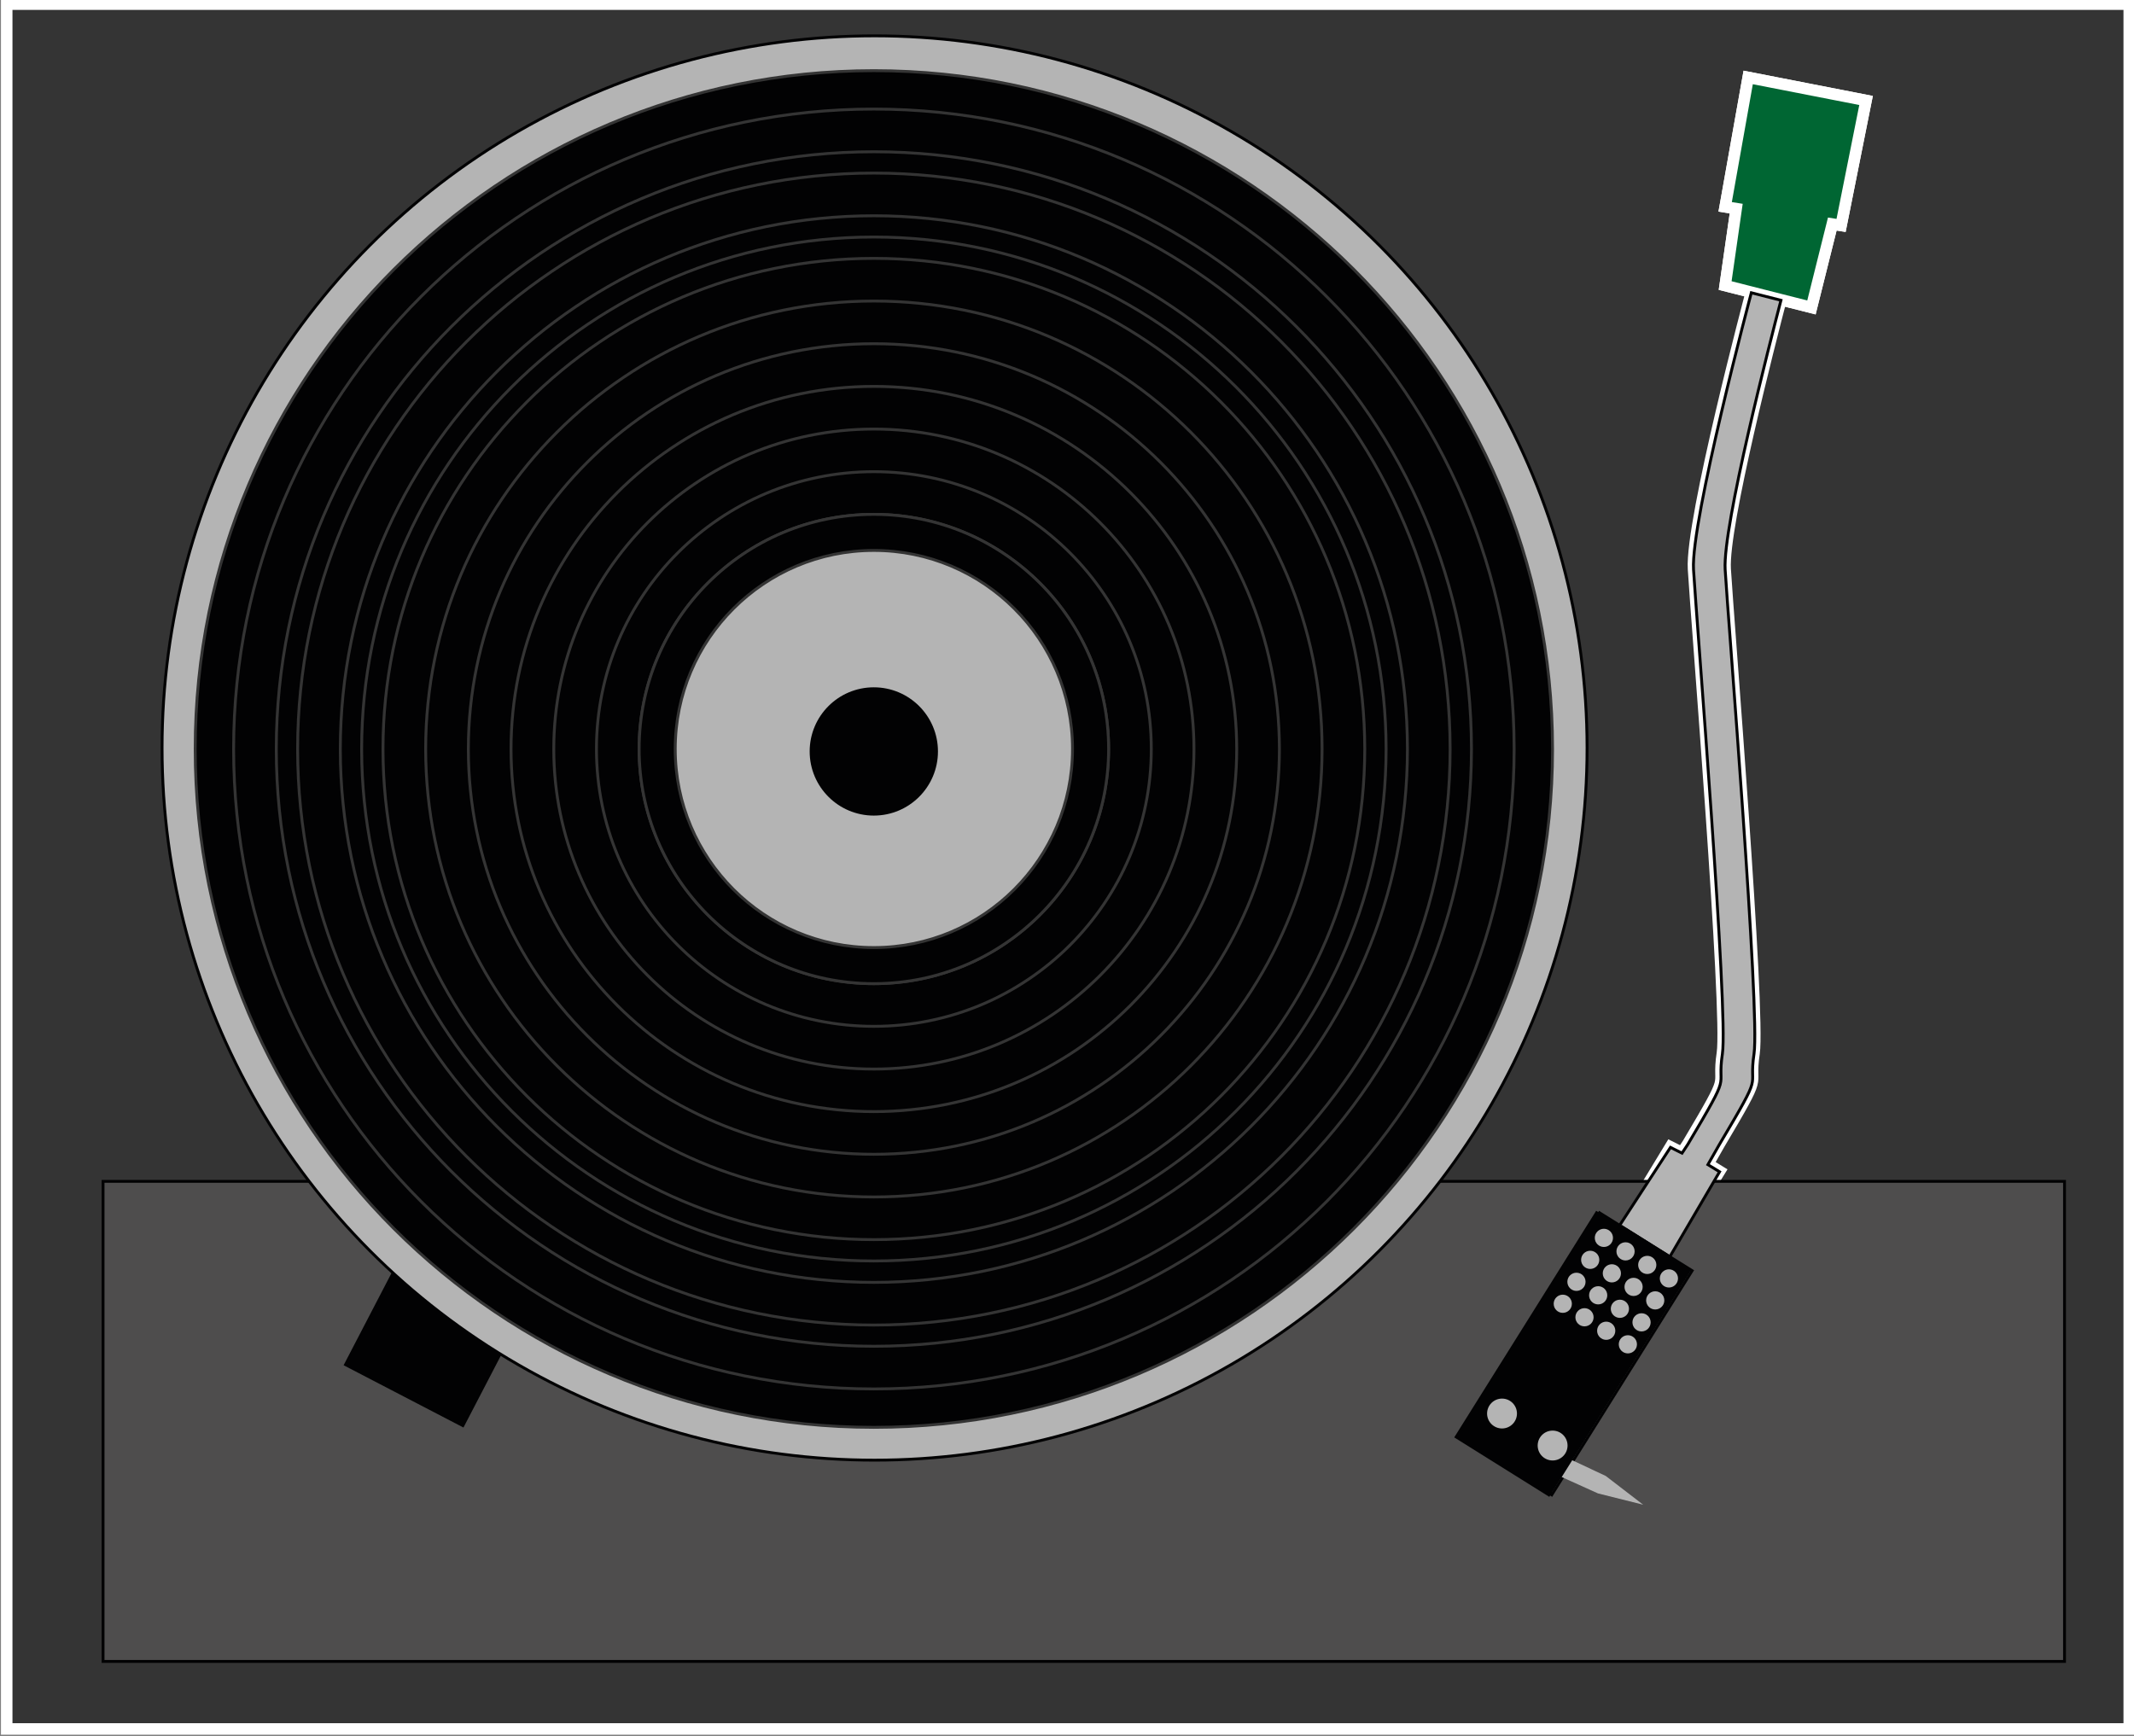 <?xml version="1.0" encoding="utf-8"?>
<!-- Generator: Adobe Illustrator 26.0.1, SVG Export Plug-In . SVG Version: 6.00 Build 0)  -->
<svg version="1.1" id="Layer_1" xmlns="http://www.w3.org/2000/svg" xmlns:xlink="http://www.w3.org/1999/xlink" x="0px" y="0px"
	 viewBox="0 0 340 276.67" style="enable-background:new 0 0 340 276.67;" xml:space="preserve">
<rect x="0" y="0" width="340" height="276.67" fill="#808080" stroke="none"/>
<style type="text/css">
	.st0{fill:#343434;stroke:#FFFFFF;stroke-width:1.833;stroke-miterlimit:10;}
	.st1{fill:#4E4D4D;stroke:#020203;stroke-width:0.458;stroke-miterlimit:10;}
	.st2{fill:#006633;stroke:#FFFFFF;stroke-width:1.833;stroke-miterlimit:10;}
	.st3{fill:#B4B4B4;stroke:#020203;stroke-width:0.458;stroke-miterlimit:10;}
	.st4{fill:none;stroke:#020203;stroke-width:0.458;stroke-miterlimit:10;}
	.st5{fill:#020203;}
	.st6{fill:#020203;stroke:#343434;stroke-width:0.458;stroke-miterlimit:10;}
	.st7{fill:#B4B4B4;}
	.st8{fill:#020203;stroke:#020203;stroke-width:0.458;stroke-miterlimit:10;}
</style>
<g>
	<path class="st0" d="M1.07,0.66V275.5h338.17V0.66H1.07z M266.15,182.74l1.84,0.92l0.91-1.38c7.34-12.36,4.59-8.24,5.52-14.45
		c0.98-6.54-4.14-69.37-4.6-77.16c-0.46-7.78,9.21-44.11,9.21-44.11l-4.17-1.06l1.76-12.26l-1.76-0.28l3.67-20.62l18.78,3.67
		l-3.98,19.91l-1.4-0.22l-3.32,13.29l-4.86-1.23c-1.65,6.33-9.3,35.97-8.89,42.91c0.46,7.79,5.58,70.62,4.6,77.16
		c-0.93,6.21,1.82,2.09-5.52,14.45l-1.83,3.21l1.86,1.14l-0.99,1.61l-7.24,11.83l3.86,2.41l-18.96,30.27l-1.67,2.67l-1.74,2.78
		l-0.33-0.21l-14.43-9.02l22.24-35.51l0.13-0.21l3.58,2.24l4.39-7.25L266.15,182.74z M258.42,195.49l-0.06,0.08l7.34,4.58l0.04-0.08
		L258.42,195.49z M258.42,195.49l-0.06,0.08l7.34,4.58l0.04-0.08L258.42,195.49z M258.42,195.49l-0.06,0.08l7.34,4.58l0.04-0.08
		L258.42,195.49z M258.42,195.49l-0.06,0.08l7.34,4.58l0.04-0.08L258.42,195.49z M258.42,195.49l-0.06,0.08l7.34,4.58l0.04-0.08
		L258.42,195.49z M258.42,195.49l-0.06,0.08l7.34,4.58l0.04-0.08L258.42,195.49z M258.36,195.57l7.34,4.58l0.04-0.08l-7.32-4.58
		L258.36,195.57z M258.42,195.49l-0.06,0.08l7.34,4.58l0.04-0.08L258.42,195.49z M258.42,195.49l-0.06,0.08l7.34,4.58l0.04-0.08
		L258.42,195.49z M258.42,195.49l-0.06,0.08l7.34,4.58l0.04-0.08L258.42,195.49z M258.42,195.49l-0.06,0.08l7.34,4.58l0.04-0.08
		L258.42,195.49z M258.42,195.49l-0.06,0.08l7.34,4.58l0.04-0.08L258.42,195.49z M258.42,195.49l-0.06,0.08l7.34,4.58l0.04-0.08
		L258.42,195.49z"/>
	<polygon class="st1" points="328.93,188.24 328.93,264.74 16.42,264.74 16.42,188.24 262.81,188.24 258.42,195.49 254.84,193.25 
		232.47,228.97 247.23,238.2 269.6,202.48 265.74,200.07 272.98,188.24 	"/>
	<polygon class="st2" points="297.31,16.01 293.33,35.92 291.93,35.7 288.61,48.99 283.75,47.76 279.03,46.56 274.86,45.5 
		276.62,33.24 274.86,32.96 278.53,12.34 	"/>
	<path class="st3" d="M274.86,90.76c0.46,7.79,5.58,70.62,4.6,77.16c-0.93,6.21,1.82,2.09-5.52,14.45l-1.83,3.21l1.86,1.14
		L266,200.33l-8-5l8.15-12.5l1.84,0.92l0.91-1.38c7.34-12.36,4.59-8.24,5.52-14.45c0.98-6.54-4.14-69.37-4.6-77.16
		c-0.46-7.78,9.21-44.11,9.21-44.11l4.72,1.2C282.1,54.18,274.45,83.82,274.86,90.76z"/>
	<polygon class="st4" points="265.74,200.07 265.7,200.15 258.36,195.57 258.42,195.49 	"/>
	<polygon class="st1" points="258.36,195.57 258.42,195.49 265.74,200.07 265.7,200.15 	"/>
	
		<rect x="63.85" y="180.23" transform="matrix(0.887 0.461 -0.461 0.887 101.89 -11.571)" class="st5" width="21.53" height="44.89"/>
	<ellipse class="st3" cx="139.34" cy="119.19" rx="113.52" ry="113.48"/>
	<path class="st6" d="M139.23,11.26c-59.72,0-108.13,48.4-108.13,108.09s48.41,108.09,108.13,108.09
		c59.72,0,108.13-48.4,108.13-108.09S198.94,11.26,139.23,11.26z M139.17,156.65c-20.66,0-37.4-16.74-37.4-37.39
		c0-20.65,16.74-37.39,37.4-37.39c20.65,0,37.4,16.74,37.4,37.39C176.57,139.9,159.82,156.65,139.17,156.65z"/>
	<path class="st6" d="M139.23,20.45c-54.64,0-98.94,44.28-98.94,98.91c0,54.62,44.3,98.9,98.94,98.9c54.64,0,98.94-44.28,98.94-98.9
		C238.16,64.73,193.87,20.45,139.23,20.45z M139.23,156.75c-20.66,0-37.4-16.74-37.4-37.39c0-20.65,16.74-37.39,37.4-37.39
		c20.65,0,37.4,16.74,37.4,37.39C176.63,140,159.88,156.75,139.23,156.75z"/>
	<path class="st6" d="M139.23,17.38c-56.34,0-102.01,45.65-102.01,101.97c0,56.32,45.67,101.97,102.01,101.97
		c56.34,0,102.01-45.66,102.01-101.97C241.23,63.03,195.56,17.38,139.23,17.38z M139.23,156.74c-20.66,0-37.4-16.74-37.4-37.39
		c0-20.65,16.74-37.39,37.4-37.39c20.65,0,37.4,16.74,37.4,37.39C176.63,140,159.88,156.74,139.23,156.74z"/>
	<path class="st6" d="M139.23,24.18c-52.58,0-95.21,42.61-95.21,95.17s42.63,95.17,95.21,95.17c52.58,0,95.21-42.61,95.21-95.17
		S191.81,24.18,139.23,24.18z M139.23,156.74c-20.66,0-37.4-16.74-37.4-37.39c0-20.65,16.74-37.39,37.4-37.39
		c20.65,0,37.4,16.74,37.4,37.39C176.63,140,159.88,156.74,139.23,156.74z"/>
	<path class="st6" d="M139.23,27.58c-50.71,0-91.81,41.09-91.81,91.78c0,50.68,41.1,91.78,91.81,91.78
		c50.71,0,91.81-41.1,91.81-91.78C231.03,68.67,189.93,27.58,139.23,27.58z M139.23,156.74c-20.66,0-37.4-16.74-37.4-37.39
		c0-20.65,16.74-37.39,37.4-37.39c20.65,0,37.4,16.74,37.4,37.39C176.63,140,159.88,156.74,139.23,156.74z"/>
	<path class="st6" d="M139.23,34.38c-46.95,0-85.01,38.04-85.01,84.98c0,46.93,38.06,84.98,85.01,84.98
		c46.94,0,85.01-38.05,85.01-84.98C224.23,72.42,186.17,34.38,139.23,34.38z M139.23,156.74c-20.66,0-37.4-16.74-37.4-37.39
		c0-20.65,16.74-37.39,37.4-37.39c20.65,0,37.4,16.74,37.4,37.39C176.63,140,159.88,156.74,139.23,156.74z"/>
	<path class="st6" d="M139.23,37.77c-45.07,0-81.61,36.52-81.61,81.58c0,45.05,36.53,81.58,81.61,81.58
		c45.07,0,81.61-36.53,81.61-81.58C220.83,74.29,184.29,37.77,139.23,37.77z M139.23,156.74c-20.66,0-37.4-16.74-37.4-37.39
		c0-20.65,16.74-37.39,37.4-37.39c20.65,0,37.4,16.74,37.4,37.39C176.63,140,159.88,156.74,139.23,156.74z"/>
	<path class="st6" d="M139.23,41.17c-43.2,0-78.21,35-78.21,78.18c0,43.18,35.01,78.18,78.21,78.18c43.19,0,78.21-35,78.21-78.18
		C217.43,76.17,182.42,41.17,139.23,41.17z M139.23,156.74c-20.66,0-37.4-16.74-37.4-37.39c0-20.65,16.74-37.39,37.4-37.39
		c20.65,0,37.4,16.74,37.4,37.39C176.63,140,159.88,156.74,139.23,156.74z"/>
	<path class="st6" d="M139.23,47.97c-39.44,0-71.41,31.96-71.41,71.38s31.97,71.38,71.41,71.38s71.41-31.96,71.41-71.38
		S178.66,47.97,139.23,47.97z M139.23,156.74c-20.66,0-37.4-16.74-37.4-37.39c0-20.65,16.74-37.39,37.4-37.39
		c20.65,0,37.4,16.74,37.4,37.39C176.63,140,159.88,156.74,139.23,156.74z"/>
	<path class="st6" d="M139.23,54.77c-35.68,0-64.61,28.91-64.61,64.58c0,35.66,28.92,64.58,64.61,64.58
		c35.68,0,64.61-28.92,64.61-64.58C203.83,83.68,174.9,54.77,139.23,54.77z M139.23,156.74c-20.66,0-37.4-16.74-37.4-37.39
		c0-20.65,16.74-37.39,37.4-37.39c20.65,0,37.4,16.74,37.4,37.39C176.63,140,159.88,156.74,139.23,156.74z"/>
	<path class="st6" d="M139.23,61.57c-31.93,0-57.81,25.87-57.81,57.78c0,31.91,25.88,57.78,57.81,57.78
		c31.92,0,57.81-25.87,57.81-57.78C197.03,87.44,171.15,61.57,139.23,61.57z M139.23,156.74c-20.66,0-37.4-16.74-37.4-37.39
		c0-20.65,16.74-37.39,37.4-37.39c20.65,0,37.4,16.74,37.4,37.39C176.63,140,159.88,156.74,139.23,156.74z"/>
	<path class="st6" d="M139.23,68.37c-28.17,0-51,22.82-51,50.99c0,28.16,22.84,50.99,51,50.99c28.17,0,51-22.83,51-50.99
		C190.23,91.19,167.39,68.37,139.23,68.37z M139.23,156.74c-20.66,0-37.4-16.74-37.4-37.39c0-20.65,16.74-37.39,37.4-37.39
		c20.65,0,37.4,16.74,37.4,37.39C176.63,140,159.88,156.74,139.23,156.74z"/>
	<path class="st6" d="M139.23,75.16c-24.41,0-44.2,19.78-44.2,44.19c0,24.4,19.79,44.19,44.2,44.19c24.41,0,44.2-19.79,44.2-44.19
		C183.43,94.95,163.64,75.16,139.23,75.16z M139.23,156.74c-20.66,0-37.4-16.74-37.4-37.39c0-20.65,16.74-37.39,37.4-37.39
		c20.65,0,37.4,16.74,37.4,37.39C176.63,140,159.88,156.74,139.23,156.74z"/>
	<path class="st6" d="M139.23,81.96c-20.66,0-37.4,16.74-37.4,37.39c0,20.65,16.75,37.39,37.4,37.39c20.66,0,37.4-16.74,37.4-37.39
		C176.63,98.7,159.88,81.96,139.23,81.96z M139.23,150.99c-17.48,0-31.65-14.17-31.65-31.64c0-17.48,14.17-31.64,31.65-31.64
		c17.48,0,31.65,14.16,31.65,31.64C170.87,136.82,156.7,150.99,139.23,150.99z"/>
	<polygon class="st7" points="246.72,234.41 254.6,237.97 261.8,239.77 255.84,235.19 248.05,231.53 	"/>
	<polygon class="st8" points="269.14,202.48 246.77,238.2 232.01,228.97 254.38,193.25 257.96,195.49 257.91,195.57 265.24,200.15 
		265.28,200.07 	"/>
	<g>
		<circle class="st7" cx="255.54" cy="197.25" r="1.45"/>
		<circle class="st7" cx="258.99" cy="199.4" r="1.45"/>
		<circle class="st7" cx="262.45" cy="201.56" r="1.45"/>
		<circle class="st7" cx="265.9" cy="203.71" r="1.45"/>
	</g>
	<g>
		<circle class="st7" cx="253.36" cy="200.75" r="1.45"/>
		<circle class="st7" cx="256.81" cy="202.9" r="1.45"/>
		<circle class="st7" cx="260.27" cy="205.06" r="1.45"/>
		<circle class="st7" cx="263.72" cy="207.21" r="1.45"/>
	</g>
	<g>
		<circle class="st7" cx="251.17" cy="204.25" r="1.45"/>
		<circle class="st7" cx="254.63" cy="206.4" r="1.45"/>
		<circle class="st7" cx="258.09" cy="208.55" r="1.45"/>
		<circle class="st7" cx="261.54" cy="210.71" r="1.45"/>
	</g>
	<g>
		<circle class="st7" cx="248.99" cy="207.75" r="1.45"/>
		<circle class="st7" cx="252.45" cy="209.9" r="1.45"/>
		<circle class="st7" cx="255.91" cy="212.05" r="1.45"/>
		<circle class="st7" cx="259.36" cy="214.21" r="1.45"/>
	</g>
	<g>
		<circle class="st7" cx="239.31" cy="225.24" r="2.38"/>
		<circle class="st7" cx="247.37" cy="230.34" r="2.38"/>
	</g>
</g>
<circle class="st5" cx="139.22" cy="119.74" r="10.22"/>
</svg>
